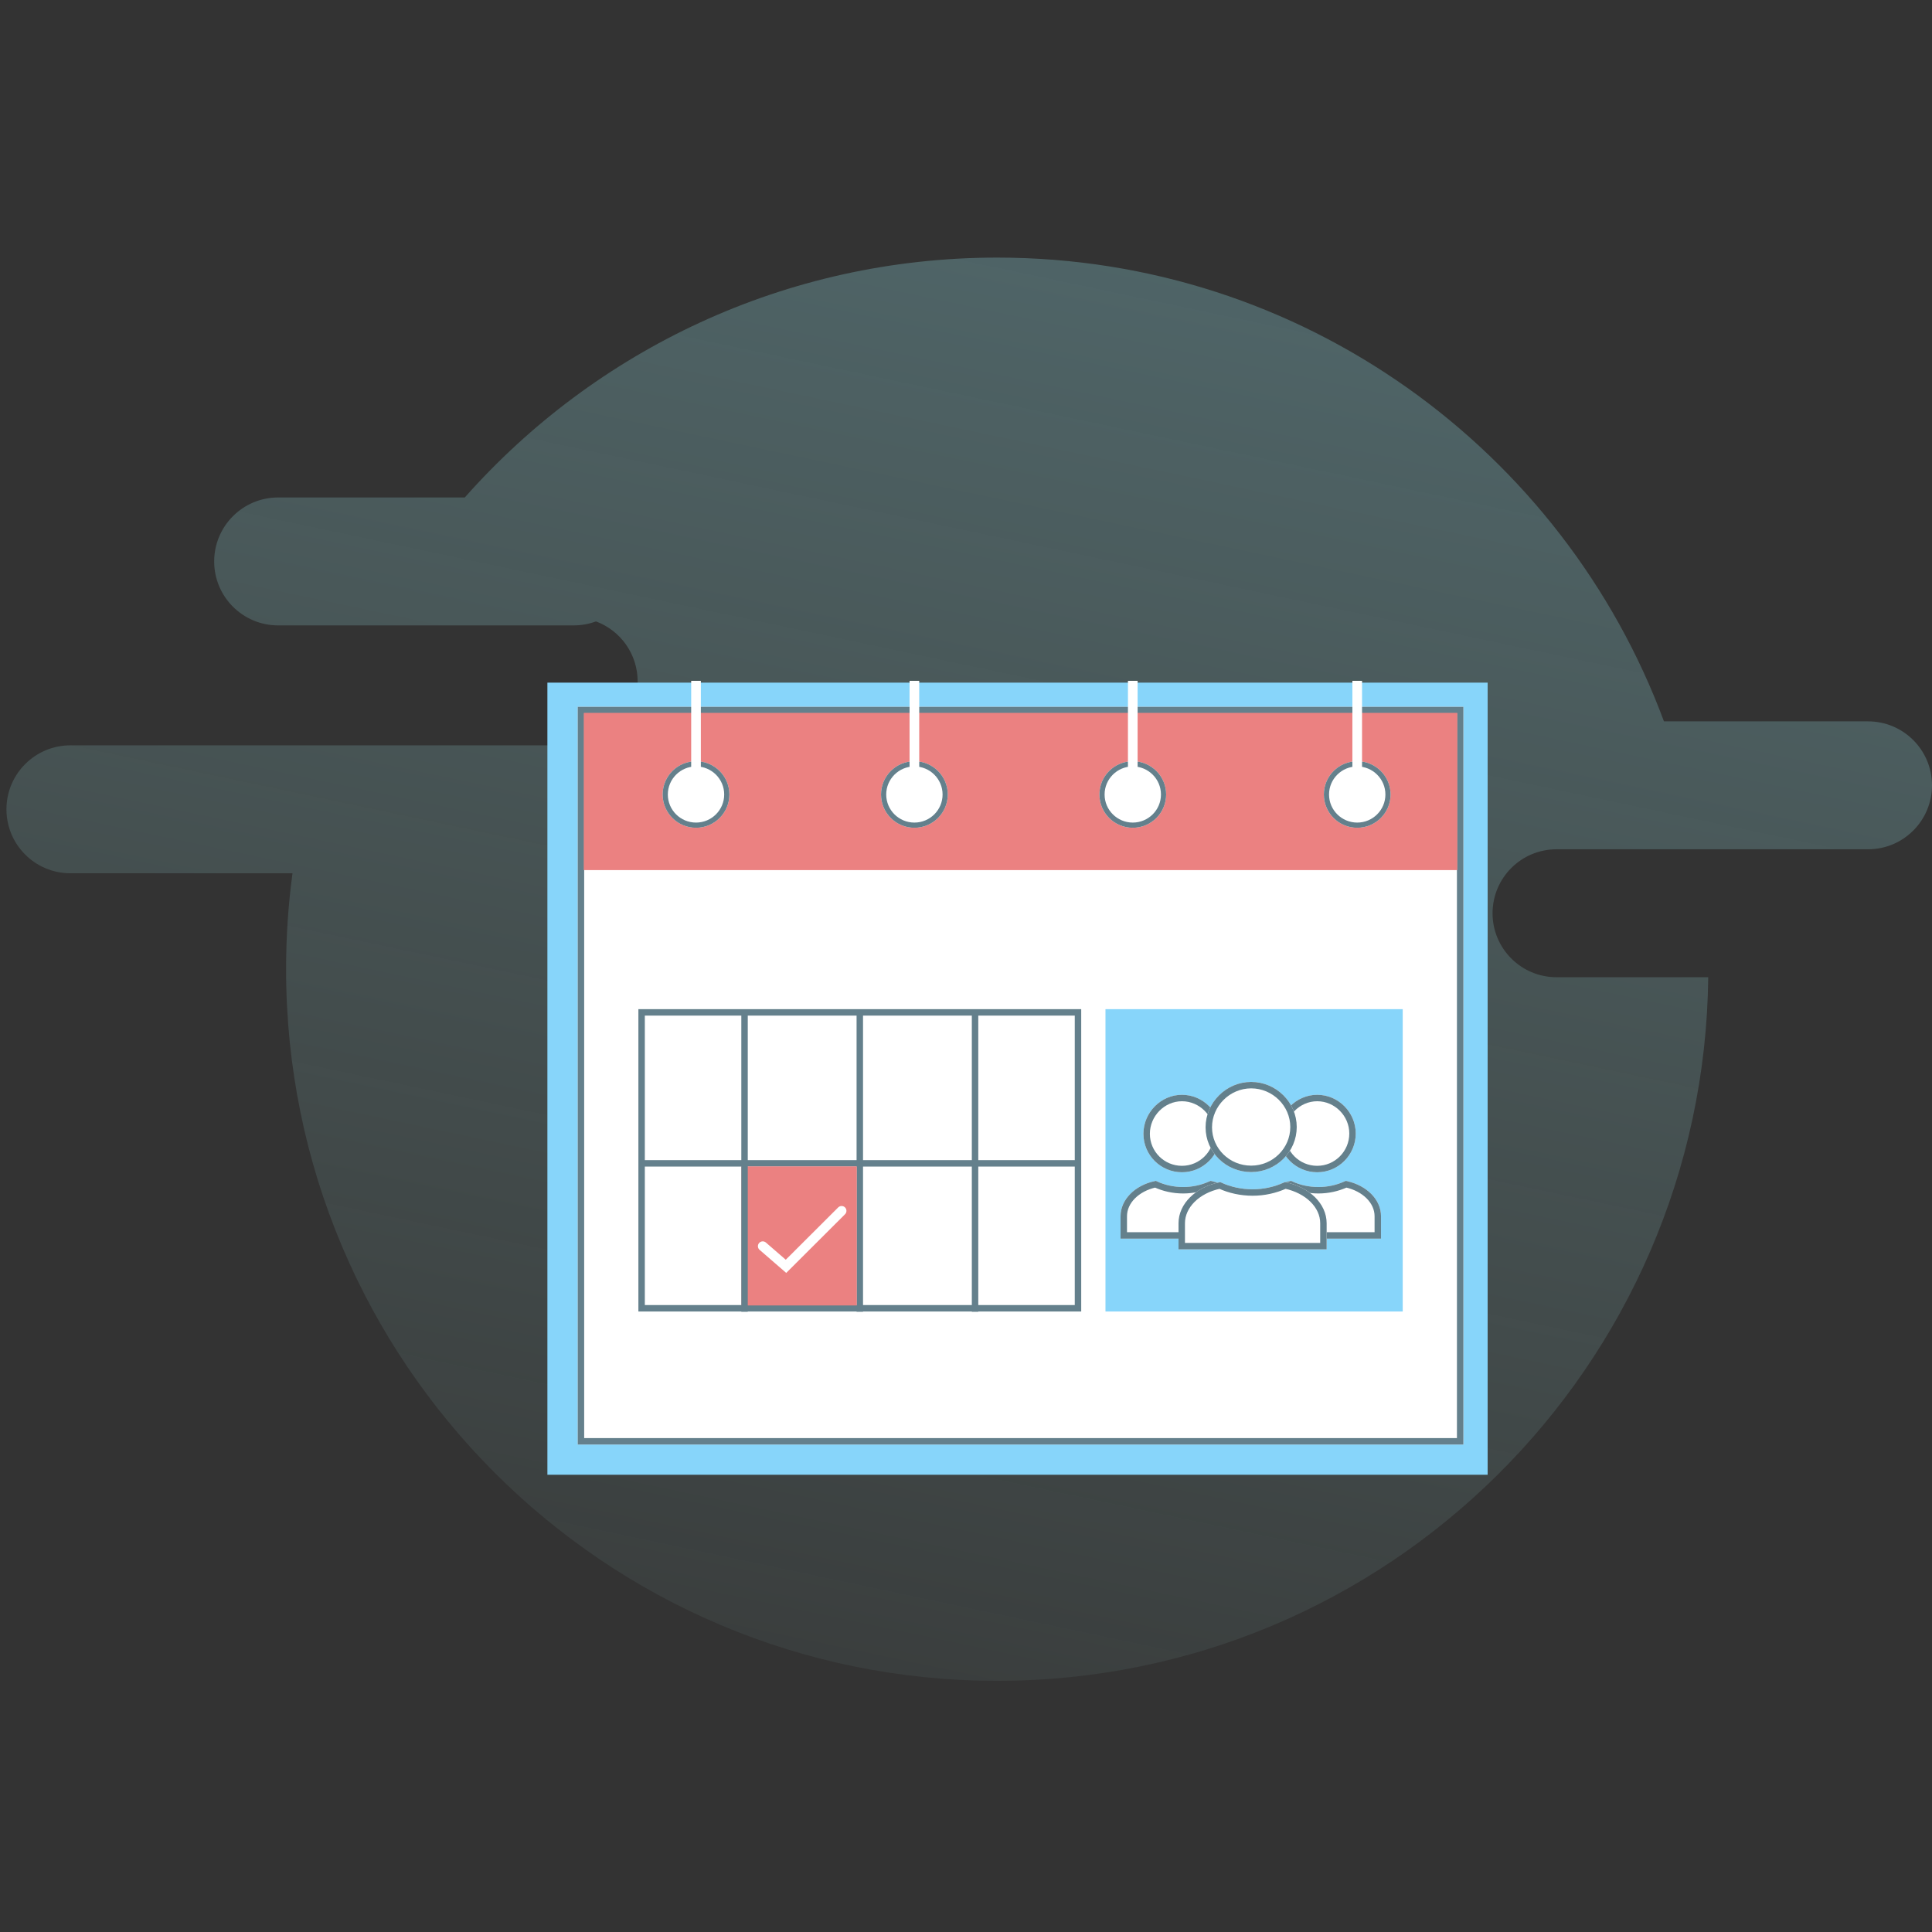 <?xml version="1.0" encoding="UTF-8"?>
<svg width="300px" height="300px" viewBox="0 0 300 300" version="1.1" xmlns="http://www.w3.org/2000/svg" xmlns:xlink="http://www.w3.org/1999/xlink">
    <rect x="0" y="0" width="300" height="300" fill="#333333" stroke="none"/>
    <!-- Generator: Sketch 48.2 (47327) - http://www.bohemiancoding.com/sketch -->
    <title>team leave</title>
    <desc>Created with Sketch.</desc>
    <defs>
        <linearGradient x1="169.961%" y1="-324.054%" x2="38.532%" y2="125.543%" id="linearGradient-1">
            <stop stop-color="#44C0FF" offset="0%"></stop>
            <stop stop-color="#B9F9F0" stop-opacity="0" offset="100%"></stop>
        </linearGradient>
        <rect id="path-2" x="4.71" y="3.756" width="137.523" height="114.55"></rect>
        <ellipse id="path-3" cx="23.077" cy="17.37" rx="5.181" ry="5.164"></ellipse>
        <ellipse id="path-4" cx="56.987" cy="17.37" rx="5.181" ry="5.164"></ellipse>
        <ellipse id="path-5" cx="90.897" cy="17.37" rx="5.181" ry="5.164"></ellipse>
        <ellipse id="path-6" cx="125.748" cy="17.37" rx="5.181" ry="5.164"></ellipse>
        <path d="M13.973,13.363 C12.71,13.958 11.279,14.322 9.722,14.322 C8.165,14.322 6.692,13.958 5.471,13.363 C2.315,13.991 0,16.206 0,18.851 L0,22.336 L19.444,22.336 L19.444,18.851 C19.444,16.173 17.088,13.991 13.973,13.363 Z" id="path-7"></path>
        <path d="M9.535,12.027 C12.855,12.027 15.518,9.308 15.518,6.013 C15.518,2.718 12.814,0 9.535,0 C6.257,0 3.552,2.76 3.552,6.055 C3.552,9.35 6.216,12.027 9.535,12.027 Z" id="path-8"></path>
        <path d="M13.973,13.363 C12.71,13.958 11.279,14.322 9.722,14.322 C8.165,14.322 6.692,13.958 5.471,13.363 C2.315,13.991 0,16.206 0,18.851 L0,22.336 L19.444,22.336 L19.444,18.851 C19.444,16.173 17.088,13.991 13.973,13.363 Z" id="path-9"></path>
        <path d="M9.535,12.027 C12.855,12.027 15.518,9.308 15.518,6.013 C15.518,2.718 12.814,0 9.535,0 C6.257,0 3.552,2.76 3.552,6.055 C3.552,9.35 6.216,12.027 9.535,12.027 Z" id="path-10"></path>
        <path d="M16.528,15.556 C15.035,16.248 13.342,16.672 11.5,16.672 C9.658,16.672 7.916,16.248 6.472,15.556 C2.738,16.287 0,18.865 0,21.944 L0,26 L23,26 L23,21.944 C23,18.826 20.212,16.287 16.528,15.556 Z" id="path-11"></path>
        <path d="M11.279,14 C15.205,14 18.356,10.836 18.356,7 C18.356,3.164 15.157,0 11.279,0 C7.401,0 4.202,3.212 4.202,7.048 C4.202,10.884 7.353,14 11.279,14 Z" id="path-12"></path>
    </defs>
    <g id="resized-illustrations_version-2" stroke="none" stroke-width="1" fill="none" fill-rule="evenodd">
        <g id="team-leave">
            <g id="error-msg">
                <rect id="Rectangle-4" x="0" y="0" width="300" height="300"></rect>
                <path d="M265.255,151.742 C264.59,212.197 215.411,261 154.842,261 C93.86,261 44.423,211.527 44.423,150.5 C44.423,145.447 44.762,140.474 45.418,135.601 L10.933,135.601 C5.447,135.601 1,131.154 1,125.669 C1,120.183 5.447,115.736 10.933,115.736 L49.999,115.736 L89.08,115.736 C94.565,115.736 99.012,111.289 99.012,105.803 C99.012,101.536 96.322,97.897 92.544,96.492 C91.465,96.893 90.298,97.112 89.08,97.112 L43.19,97.112 C37.704,97.112 33.257,92.665 33.257,87.18 C33.257,81.694 37.704,77.247 43.19,77.247 L72.171,77.247 C92.4,54.401 121.941,40 154.842,40 C202.299,40 242.763,69.96 258.379,112.011 L290.067,112.011 C295.553,112.011 300,116.458 300,121.944 C300,127.429 295.553,131.876 290.067,131.876 L263.7,131.876 L241.696,131.876 C236.21,131.876 231.763,136.323 231.763,141.809 C231.763,147.295 236.21,151.742 241.696,151.742 L265.255,151.742 Z" id="Combined-Shape" fill="url(#linearGradient-1)"></path>
            </g>
            <g id="Group-35" transform="translate(85, 106)">
                <rect id="Rectangle-60" fill="#87D5FA" x="0" y="0" width="146" height="123"></rect>
                <g id="Rectangle-61">
                    <use fill="#FFFFFF" fill-rule="evenodd" xlink:href="#path-2"></use>
                    <rect stroke="#64808C" stroke-width="1" x="5.21" y="4.256" width="136.523" height="113.55"></rect>
                </g>
                <rect id="Rectangle-61-Copy" fill="#EB8181" x="5.652" y="4.695" width="135.639" height="24.412"></rect>
                <g id="Oval-23">
                    <use fill="#FFFFFF" fill-rule="evenodd" xlink:href="#path-3"></use>
                    <ellipse stroke="#64808C" stroke-width="0.805" cx="23.077" cy="17.37" rx="4.778" ry="4.762"></ellipse>
                </g>
                <g id="Oval-23-Copy">
                    <use fill="#FFFFFF" fill-rule="evenodd" xlink:href="#path-4"></use>
                    <ellipse stroke="#64808C" stroke-width="0.805" cx="56.987" cy="17.37" rx="4.778" ry="4.762"></ellipse>
                </g>
                <g id="Oval-23-Copy-2">
                    <use fill="#FFFFFF" fill-rule="evenodd" xlink:href="#path-5"></use>
                    <ellipse stroke="#64808C" stroke-width="0.805" cx="90.897" cy="17.37" rx="4.778" ry="4.762"></ellipse>
                </g>
                <g id="Oval-23-Copy-3">
                    <use fill="#FFFFFF" fill-rule="evenodd" xlink:href="#path-6"></use>
                    <ellipse stroke="#64808C" stroke-width="0.805" cx="125.748" cy="17.37" rx="4.778" ry="4.762"></ellipse>
                </g>
                <path d="M23.077,0.469 L23.077,13.615" id="Line-38" stroke="#FFFFFF" stroke-width="1.5" stroke-linecap="square"></path>
                <path d="M56.987,0.469 L56.987,13.615" id="Line-38-Copy" stroke="#FFFFFF" stroke-width="1.5" stroke-linecap="square"></path>
                <path d="M125.748,0.469 L125.748,13.615" id="Line-38-Copy-2" stroke="#FFFFFF" stroke-width="1.5" stroke-linecap="square"></path>
                <path d="M90.897,0.469 L90.897,13.615" id="Line-38-Copy-3" stroke="#FFFFFF" stroke-width="1.5" stroke-linecap="square"></path>
                <rect id="Rectangle-62" stroke="#64808C" x="14.629" y="51.202" width="67.761" height="45.947"></rect>
                <path d="M15.071,74.645 L81.948,74.645" id="Line-39" stroke="#64808C" stroke-linecap="square"></path>
                <path d="M66.406,52.111 L66.406,97.189" id="Line-40" stroke="#64808C" stroke-linecap="square"></path>
                <path d="M48.51,52.111 L48.51,97.189" id="Line-40-Copy" stroke="#64808C" stroke-linecap="square"></path>
                <rect id="Rectangle-64" fill="#EB8181" x="30.142" y="75.115" width="17.897" height="21.595"></rect>
                <polyline id="Shape" stroke="#FFFFFF" stroke-width="1.5" stroke-linecap="round" points="33.439 87.508 37.049 90.634 45.684 82.018"></polyline>
                <path d="M30.613,52.111 L30.613,97.189" id="Line-40-Copy-2" stroke="#64808C" stroke-linecap="square"></path>
                <rect id="Rectangle-63" fill="#87D5FA" x="86.658" y="50.702" width="46.155" height="46.947"></rect>
                <g id="Group-36" transform="translate(89, 62)">
                    <g id="Group-34-Copy" transform="translate(21, 2)">
                        <g id="Shape">
                            <use fill="#FFFFFF" fill-rule="evenodd" xlink:href="#path-7"></use>
                            <path stroke="#64808C" stroke-width="1" d="M14.032,13.887 C12.683,14.497 11.231,14.822 9.722,14.822 C8.201,14.822 6.707,14.49 5.409,13.887 C2.507,14.522 0.5,16.549 0.5,18.851 L0.5,21.836 L18.944,21.836 L18.944,18.851 C18.944,16.542 16.929,14.527 14.032,13.887 Z"></path>
                        </g>
                        <g id="Shape">
                            <use fill="#FFFFFF" fill-rule="evenodd" xlink:href="#path-8"></use>
                            <path stroke="#64808C" stroke-width="1" d="M9.535,11.527 C12.563,11.527 15.018,9.048 15.018,6.013 C15.018,2.994 12.537,0.5 9.535,0.5 C6.542,0.5 4.052,3.026 4.052,6.055 C4.052,9.08 6.498,11.527 9.535,11.527 Z"></path>
                        </g>
                    </g>
                    <g id="Group-34-Copy-2" transform="translate(0, 2)">
                        <g id="Shape">
                            <use fill="#FFFFFF" fill-rule="evenodd" xlink:href="#path-9"></use>
                            <path stroke="#64808C" stroke-width="1" d="M14.032,13.887 C12.683,14.497 11.231,14.822 9.722,14.822 C8.201,14.822 6.707,14.49 5.409,13.887 C2.507,14.522 0.5,16.549 0.5,18.851 L0.5,21.836 L18.944,21.836 L18.944,18.851 C18.944,16.542 16.929,14.527 14.032,13.887 Z"></path>
                        </g>
                        <g id="Shape">
                            <use fill="#FFFFFF" fill-rule="evenodd" xlink:href="#path-10"></use>
                            <path stroke="#64808C" stroke-width="1" d="M9.535,11.527 C12.563,11.527 15.018,9.048 15.018,6.013 C15.018,2.994 12.537,0.5 9.535,0.5 C6.542,0.5 4.052,3.026 4.052,6.055 C4.052,9.08 6.498,11.527 9.535,11.527 Z"></path>
                        </g>
                    </g>
                    <g id="Group-34" transform="translate(9, 0)">
                        <g id="Shape">
                            <use fill="#FFFFFF" fill-rule="evenodd" xlink:href="#path-11"></use>
                            <path stroke="#64808C" stroke-width="1" d="M16.587,16.078 C14.995,16.792 13.282,17.172 11.5,17.172 C9.703,17.172 7.939,16.784 6.409,16.079 C2.92,16.818 0.5,19.215 0.5,21.944 L0.5,25.5 L22.5,25.5 L22.5,21.944 C22.5,19.208 20.07,16.825 16.587,16.078 Z"></path>
                        </g>
                        <g id="Shape">
                            <use fill="#FFFFFF" fill-rule="evenodd" xlink:href="#path-12"></use>
                            <path stroke="#64808C" stroke-width="1" d="M11.279,13.5 C14.913,13.5 17.856,10.575 17.856,7 C17.856,3.442 14.882,0.5 11.279,0.5 C7.686,0.5 4.702,3.48 4.702,7.048 C4.702,10.613 7.635,13.5 11.279,13.5 Z"></path>
                        </g>
                    </g>
                </g>
            </g>
        </g>
    </g>
</svg>